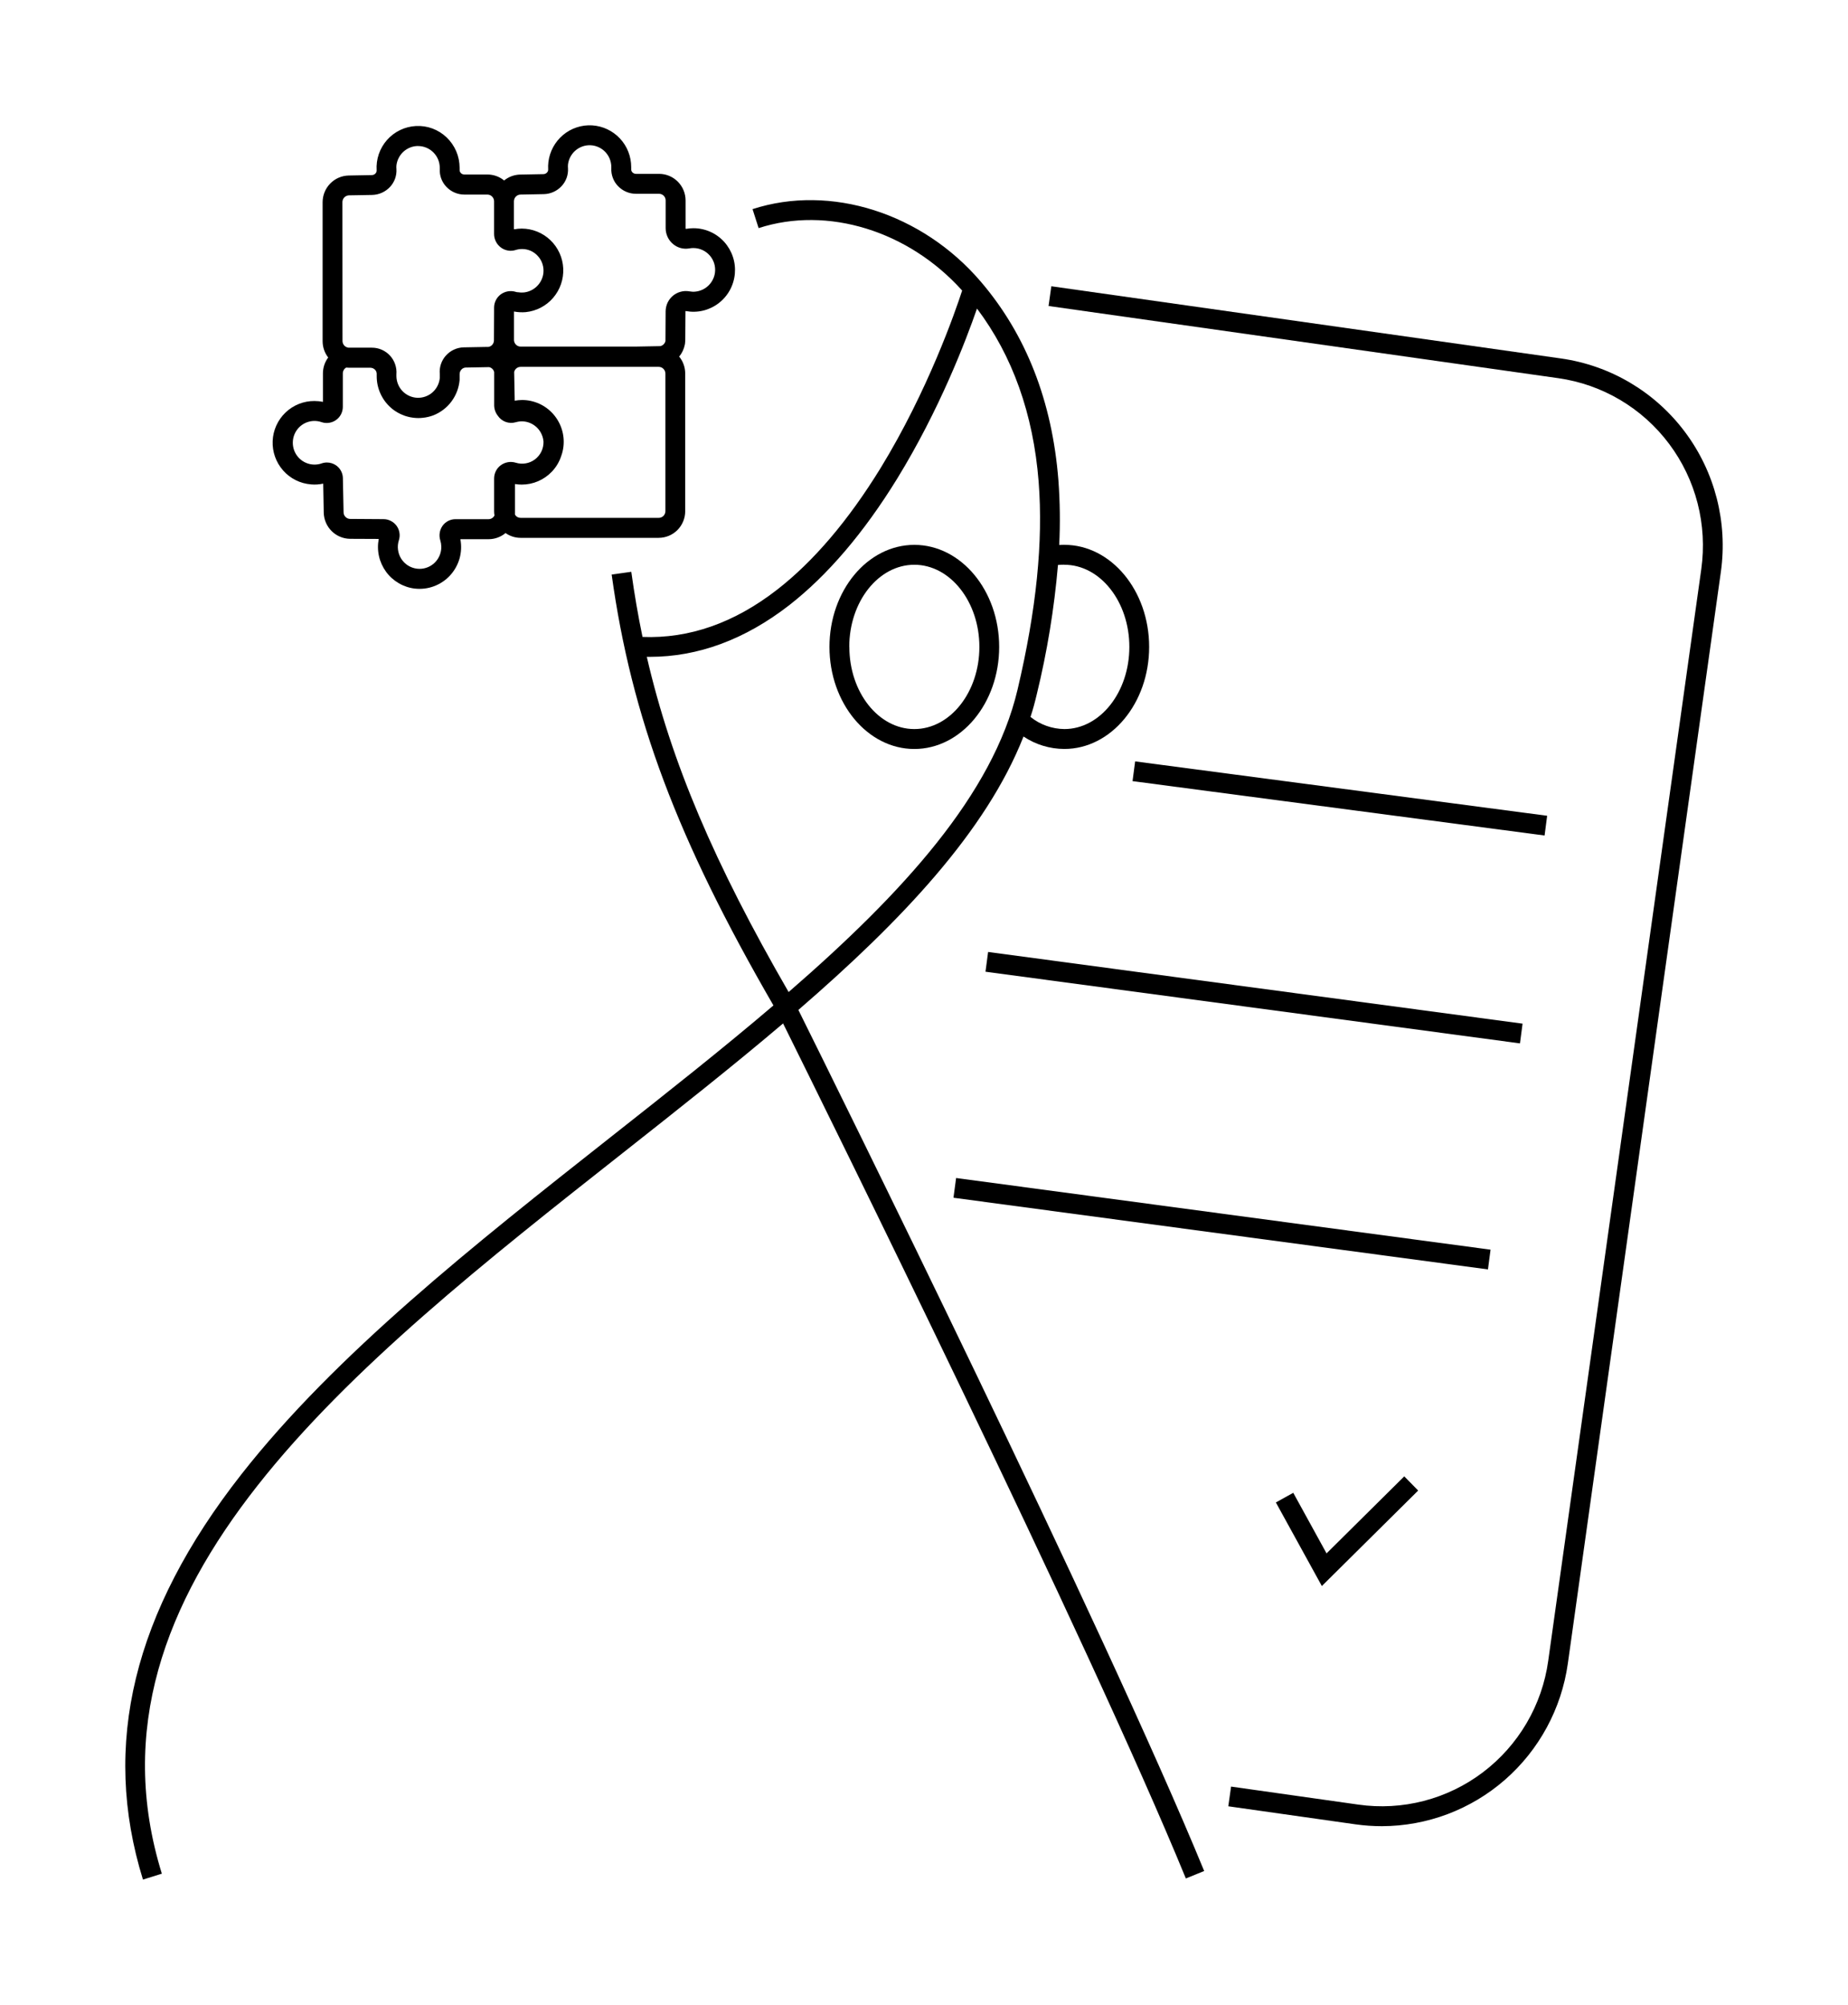 <svg width="59" height="64" viewBox="0 0 59 64" fill="none" xmlns="http://www.w3.org/2000/svg">
<path d="M31.547 30.388L31.463 31.019L48.527 33.307L48.61 32.677L31.547 30.388Z" fill="black"/>
<path d="M36.241 24.305L36.158 24.935L49.313 26.671L49.395 26.041L36.241 24.305Z" fill="black"/>
<path d="M30.525 37.604L30.441 38.234L47.505 40.522L47.588 39.892L30.525 37.604Z" fill="black"/>
<path d="M41.289 47.653L40.734 47.961L42.202 50.629L45.277 47.581L44.833 47.128L42.352 49.587L41.289 47.653Z" fill="black"/>
<path d="M9.928 15.463C10.059 15.475 10.19 15.466 10.319 15.438L10.336 16.37C10.342 16.59 10.433 16.8 10.59 16.955C10.746 17.11 10.956 17.197 11.176 17.2L12.092 17.204C12.057 17.385 12.059 17.572 12.099 17.751C12.139 17.931 12.216 18.101 12.324 18.25C12.432 18.399 12.57 18.523 12.729 18.616C12.887 18.709 13.063 18.768 13.245 18.789C13.452 18.812 13.661 18.787 13.856 18.714C14.051 18.641 14.227 18.523 14.368 18.37C14.51 18.216 14.613 18.032 14.671 17.831C14.728 17.63 14.737 17.418 14.698 17.212H15.6C15.797 17.212 15.988 17.143 16.14 17.016C16.281 17.116 16.449 17.169 16.622 17.169H21.031C21.255 17.168 21.47 17.079 21.628 16.92C21.786 16.761 21.876 16.545 21.876 16.32V11.922C21.876 11.725 21.808 11.535 21.684 11.383C21.774 11.274 21.835 11.144 21.863 11.005L21.87 10.969V10.957C21.876 10.92 21.878 10.882 21.878 10.845L21.884 9.942C21.884 9.94 21.884 9.938 21.885 9.935C21.886 9.933 21.888 9.931 21.889 9.93C21.891 9.929 21.892 9.929 21.894 9.929C21.895 9.929 21.897 9.929 21.898 9.93C22.08 9.963 22.266 9.959 22.446 9.916C22.625 9.873 22.794 9.793 22.941 9.681C23.088 9.569 23.211 9.427 23.3 9.265C23.39 9.102 23.444 8.923 23.461 8.738C23.477 8.553 23.456 8.367 23.396 8.191C23.337 8.016 23.242 7.854 23.117 7.717C22.993 7.581 22.841 7.471 22.672 7.397C22.503 7.323 22.32 7.284 22.135 7.285C22.056 7.285 21.976 7.293 21.898 7.307C21.895 7.305 21.892 7.303 21.891 7.3C21.889 7.297 21.888 7.293 21.888 7.29V6.399C21.888 6.174 21.799 5.958 21.64 5.799C21.482 5.64 21.267 5.55 21.043 5.55H20.304C20.283 5.55 20.262 5.546 20.243 5.537C20.223 5.529 20.206 5.517 20.191 5.502C20.178 5.489 20.169 5.474 20.162 5.458C20.155 5.442 20.152 5.424 20.152 5.406C20.152 5.383 20.152 5.358 20.152 5.333C20.152 4.993 20.023 4.666 19.791 4.419C19.559 4.172 19.242 4.023 18.905 4.002C18.567 3.982 18.235 4.092 17.975 4.31C17.716 4.528 17.549 4.837 17.508 5.174C17.499 5.252 17.496 5.331 17.501 5.409C17.502 5.427 17.499 5.445 17.493 5.462C17.486 5.479 17.477 5.494 17.464 5.507C17.449 5.523 17.431 5.536 17.412 5.545C17.392 5.554 17.37 5.559 17.349 5.559L16.605 5.573C16.419 5.577 16.24 5.643 16.095 5.761C15.945 5.638 15.757 5.571 15.563 5.571H14.825C14.804 5.571 14.783 5.566 14.763 5.558C14.744 5.55 14.726 5.538 14.712 5.522C14.699 5.509 14.689 5.493 14.682 5.476C14.676 5.458 14.673 5.44 14.674 5.421C14.674 5.399 14.674 5.377 14.674 5.355C14.673 5.174 14.637 4.995 14.566 4.829C14.495 4.663 14.391 4.513 14.261 4.388C14.131 4.263 13.977 4.166 13.808 4.103C13.639 4.04 13.459 4.013 13.279 4.023C13.104 4.032 12.932 4.076 12.774 4.152C12.616 4.228 12.474 4.335 12.357 4.467C12.241 4.599 12.151 4.752 12.094 4.919C12.037 5.086 12.014 5.262 12.025 5.438C12.026 5.456 12.023 5.475 12.017 5.492C12.01 5.509 12 5.524 11.988 5.537C11.973 5.553 11.956 5.566 11.936 5.575C11.916 5.584 11.895 5.589 11.873 5.589L11.128 5.603C10.908 5.609 10.697 5.7 10.543 5.859C10.388 6.017 10.301 6.23 10.3 6.452V10.89C10.3 11.079 10.362 11.263 10.478 11.412C10.369 11.558 10.31 11.736 10.31 11.919V12.829C10.22 12.81 10.129 12.801 10.038 12.801C9.694 12.799 9.364 12.931 9.115 13.169C8.866 13.408 8.719 13.733 8.705 14.078C8.691 14.423 8.811 14.76 9.039 15.018C9.267 15.277 9.586 15.436 9.928 15.462V15.463ZM21.244 16.318C21.243 16.375 21.221 16.429 21.181 16.469C21.141 16.509 21.087 16.531 21.031 16.531H16.622C16.585 16.531 16.55 16.522 16.518 16.504C16.486 16.486 16.46 16.46 16.441 16.429C16.441 16.407 16.441 16.384 16.441 16.362V15.451C16.512 15.463 16.584 15.469 16.657 15.469C16.837 15.469 17.016 15.432 17.181 15.361C17.347 15.29 17.497 15.185 17.621 15.054C17.759 14.909 17.862 14.734 17.922 14.543C17.956 14.448 17.978 14.35 17.989 14.251C18.01 14.064 17.991 13.875 17.934 13.697C17.877 13.518 17.783 13.354 17.659 13.214C17.534 13.074 17.382 12.962 17.212 12.886C17.041 12.809 16.857 12.769 16.67 12.769C16.591 12.77 16.511 12.777 16.433 12.791L16.416 11.905C16.416 11.893 16.416 11.882 16.416 11.87C16.428 11.824 16.455 11.784 16.492 11.755C16.529 11.726 16.575 11.711 16.622 11.711H21.031C21.087 11.711 21.141 11.733 21.181 11.774C21.221 11.813 21.243 11.868 21.244 11.924V16.318ZM16.618 6.211L17.361 6.197C17.468 6.195 17.573 6.171 17.671 6.127C17.768 6.084 17.856 6.02 17.929 5.942C18 5.866 18.054 5.777 18.09 5.679C18.125 5.581 18.14 5.477 18.134 5.374C18.13 5.333 18.13 5.292 18.134 5.251C18.154 5.088 18.23 4.938 18.349 4.825C18.469 4.713 18.624 4.646 18.787 4.637C18.881 4.632 18.975 4.646 19.063 4.679C19.152 4.712 19.233 4.762 19.301 4.827C19.369 4.892 19.424 4.971 19.461 5.058C19.498 5.145 19.517 5.239 19.517 5.333C19.518 5.345 19.518 5.357 19.517 5.369C19.512 5.474 19.528 5.578 19.565 5.677C19.601 5.775 19.657 5.864 19.73 5.94C19.804 6.017 19.892 6.079 19.99 6.121C20.089 6.164 20.194 6.186 20.301 6.186H21.04C21.067 6.186 21.095 6.191 21.121 6.202C21.147 6.213 21.17 6.228 21.19 6.248C21.21 6.268 21.225 6.291 21.236 6.317C21.247 6.343 21.252 6.371 21.252 6.399V7.287C21.252 7.383 21.274 7.478 21.315 7.566C21.356 7.653 21.415 7.73 21.489 7.791C21.561 7.851 21.645 7.895 21.735 7.919C21.826 7.943 21.92 7.946 22.012 7.929C22.053 7.921 22.095 7.918 22.137 7.918C22.235 7.918 22.331 7.938 22.421 7.979C22.51 8.019 22.59 8.077 22.655 8.15C22.721 8.224 22.77 8.31 22.8 8.404C22.829 8.498 22.839 8.598 22.827 8.696C22.808 8.854 22.735 9 22.622 9.112C22.509 9.223 22.361 9.293 22.203 9.309C22.139 9.316 22.075 9.313 22.011 9.301C21.919 9.284 21.823 9.288 21.732 9.313C21.641 9.337 21.556 9.381 21.484 9.441C21.412 9.502 21.353 9.578 21.313 9.663C21.273 9.749 21.252 9.842 21.251 9.937L21.246 10.842C21.247 10.853 21.247 10.863 21.246 10.874V10.884C21.237 10.925 21.216 10.963 21.186 10.992C21.156 11.022 21.118 11.042 21.077 11.05H21.064H21.043L20.284 11.064C20.26 11.064 20.238 11.064 20.217 11.064H16.621C16.567 11.064 16.515 11.043 16.476 11.005C16.437 10.968 16.413 10.917 16.41 10.863V9.949V9.944C16.533 9.968 16.659 9.974 16.783 9.964C17.123 9.93 17.437 9.767 17.66 9.507C17.883 9.248 17.998 8.912 17.982 8.569C17.966 8.226 17.819 7.903 17.572 7.666C17.325 7.43 16.997 7.297 16.655 7.297C16.576 7.297 16.496 7.305 16.418 7.32C16.415 7.318 16.412 7.316 16.41 7.313C16.409 7.31 16.408 7.306 16.408 7.302V6.424C16.409 6.368 16.431 6.314 16.47 6.275C16.509 6.235 16.562 6.212 16.618 6.211ZM10.932 6.45C10.933 6.394 10.954 6.341 10.993 6.301C11.032 6.261 11.085 6.238 11.14 6.236L11.885 6.223C11.992 6.22 12.097 6.196 12.194 6.152C12.292 6.108 12.379 6.045 12.452 5.967C12.523 5.891 12.577 5.801 12.613 5.704C12.648 5.606 12.663 5.502 12.657 5.398C12.653 5.358 12.653 5.317 12.657 5.277C12.677 5.114 12.753 4.963 12.872 4.85C12.992 4.738 13.146 4.671 13.31 4.662H13.346C13.437 4.662 13.528 4.68 13.612 4.715C13.696 4.75 13.773 4.801 13.837 4.866C13.902 4.931 13.953 5.008 13.988 5.092C14.023 5.177 14.04 5.268 14.04 5.359C14.04 5.371 14.04 5.383 14.04 5.394C14.035 5.499 14.051 5.604 14.087 5.702C14.124 5.8 14.18 5.89 14.252 5.965C14.326 6.043 14.415 6.105 14.513 6.147C14.611 6.189 14.716 6.211 14.823 6.211H15.562C15.618 6.212 15.672 6.234 15.711 6.274C15.751 6.314 15.774 6.368 15.774 6.424V7.469C15.774 7.553 15.794 7.636 15.832 7.711C15.87 7.787 15.926 7.852 15.993 7.902C16.059 7.951 16.136 7.984 16.218 7.998C16.299 8.012 16.382 8.006 16.461 7.981C16.528 7.96 16.598 7.949 16.668 7.949C16.763 7.949 16.858 7.969 16.945 8.007C17.033 8.047 17.111 8.105 17.175 8.177C17.241 8.25 17.291 8.336 17.32 8.43C17.35 8.525 17.359 8.624 17.348 8.722C17.328 8.88 17.256 9.027 17.142 9.138C17.029 9.25 16.882 9.319 16.724 9.336C16.66 9.342 16.596 9.339 16.533 9.328H16.51C16.495 9.325 16.481 9.321 16.467 9.317C16.386 9.292 16.301 9.286 16.218 9.3C16.135 9.314 16.056 9.347 15.988 9.396C15.921 9.446 15.867 9.51 15.83 9.585C15.793 9.659 15.774 9.741 15.774 9.824V9.923C15.774 9.937 15.774 9.951 15.774 9.966L15.77 10.866C15.77 10.916 15.752 10.964 15.72 11.002C15.688 11.04 15.644 11.066 15.595 11.074H15.585C15.577 11.075 15.57 11.075 15.562 11.074L14.808 11.088C14.699 11.09 14.591 11.115 14.492 11.161C14.393 11.207 14.304 11.273 14.232 11.355C14.162 11.434 14.109 11.527 14.076 11.627C14.043 11.728 14.031 11.834 14.041 11.94C14.041 11.955 14.041 11.971 14.041 11.987C14.043 12.014 14.043 12.04 14.041 12.067C14.024 12.245 13.94 12.409 13.806 12.527C13.672 12.644 13.498 12.705 13.32 12.698C13.143 12.69 12.975 12.614 12.851 12.486C12.727 12.357 12.658 12.186 12.656 12.007C12.656 11.988 12.656 11.969 12.656 11.95C12.665 11.841 12.651 11.732 12.616 11.63C12.581 11.527 12.525 11.432 12.451 11.352C12.378 11.272 12.289 11.209 12.19 11.165C12.091 11.121 11.984 11.099 11.876 11.099H11.145C11.128 11.099 11.11 11.097 11.094 11.092C11.048 11.08 11.008 11.053 10.979 11.016C10.951 10.978 10.935 10.932 10.935 10.885L10.932 6.45ZM9.524 13.669C9.615 13.567 9.733 13.495 9.865 13.46C9.997 13.425 10.135 13.431 10.264 13.475C10.342 13.502 10.425 13.509 10.506 13.497C10.587 13.485 10.665 13.454 10.731 13.406C10.797 13.359 10.851 13.297 10.888 13.224C10.925 13.152 10.945 13.072 10.945 12.99V11.919C10.945 11.881 10.955 11.844 10.973 11.812C10.992 11.779 11.019 11.752 11.052 11.734C11.083 11.738 11.115 11.739 11.147 11.739H11.823C11.852 11.739 11.88 11.745 11.906 11.756C11.933 11.768 11.956 11.784 11.976 11.805C11.993 11.823 12.007 11.845 12.015 11.868C12.024 11.891 12.028 11.916 12.027 11.941C12.027 11.964 12.027 11.988 12.027 12.012C12.027 12.199 12.066 12.384 12.142 12.555C12.218 12.726 12.328 12.879 12.467 13.004C12.5 13.034 12.534 13.062 12.57 13.088C12.581 13.096 12.593 13.103 12.604 13.112C12.63 13.128 12.654 13.145 12.68 13.16L12.723 13.184L12.797 13.221L12.844 13.241C12.869 13.252 12.894 13.262 12.919 13.271L12.968 13.287C12.994 13.294 13.021 13.302 13.047 13.308L13.095 13.319C13.124 13.325 13.154 13.329 13.184 13.333C13.198 13.335 13.211 13.337 13.225 13.338C13.268 13.343 13.312 13.345 13.356 13.345C13.403 13.345 13.45 13.343 13.497 13.337C13.613 13.326 13.727 13.299 13.836 13.258C14.066 13.167 14.268 13.013 14.416 12.813C14.564 12.613 14.653 12.376 14.674 12.127C14.674 12.091 14.674 12.054 14.674 12.017C14.674 12.008 14.674 11.998 14.674 11.989V11.955C14.672 11.925 14.677 11.896 14.687 11.869C14.697 11.842 14.712 11.817 14.732 11.796C14.75 11.776 14.771 11.761 14.795 11.75C14.819 11.739 14.845 11.733 14.871 11.733L15.574 11.72H15.619C15.658 11.729 15.693 11.749 15.721 11.777C15.749 11.805 15.769 11.84 15.777 11.879C15.777 11.897 15.777 11.916 15.777 11.935V12.938C15.778 13.057 15.817 13.171 15.889 13.265C15.95 13.358 16.039 13.43 16.143 13.468C16.247 13.506 16.361 13.51 16.468 13.478C16.557 13.452 16.651 13.444 16.743 13.455C16.903 13.475 17.051 13.551 17.162 13.668C17.273 13.786 17.34 13.939 17.352 14.1C17.354 14.209 17.331 14.317 17.284 14.415C17.237 14.512 17.167 14.598 17.081 14.663C16.994 14.729 16.894 14.773 16.787 14.791C16.681 14.81 16.571 14.803 16.468 14.771C16.387 14.746 16.302 14.74 16.219 14.754C16.136 14.768 16.057 14.801 15.989 14.851C15.922 14.899 15.868 14.964 15.831 15.038C15.794 15.112 15.775 15.194 15.775 15.277V16.317C15.775 16.363 15.779 16.409 15.787 16.455C15.77 16.49 15.743 16.52 15.709 16.541C15.676 16.562 15.637 16.573 15.598 16.573H14.542C14.461 16.573 14.382 16.592 14.311 16.628C14.239 16.665 14.177 16.718 14.13 16.783C14.083 16.85 14.051 16.926 14.039 17.007C14.026 17.088 14.032 17.171 14.057 17.249C14.097 17.377 14.1 17.514 14.065 17.644C14.03 17.774 13.958 17.891 13.858 17.981C13.785 18.047 13.699 18.096 13.605 18.126C13.511 18.156 13.412 18.166 13.315 18.154C13.212 18.142 13.114 18.107 13.027 18.053C12.94 17.998 12.866 17.924 12.81 17.837C12.755 17.75 12.72 17.652 12.707 17.55C12.693 17.447 12.703 17.343 12.735 17.245C12.759 17.168 12.766 17.087 12.753 17.007C12.741 16.928 12.71 16.852 12.663 16.787C12.615 16.721 12.553 16.667 12.48 16.63C12.408 16.592 12.328 16.572 12.246 16.572L11.179 16.565C11.124 16.565 11.071 16.542 11.032 16.503C10.992 16.464 10.97 16.411 10.969 16.356L10.947 15.264C10.946 15.184 10.926 15.105 10.888 15.034C10.851 14.963 10.796 14.902 10.731 14.856C10.644 14.796 10.541 14.764 10.437 14.764C10.378 14.764 10.32 14.774 10.265 14.794C10.12 14.844 9.962 14.843 9.817 14.793C9.672 14.743 9.548 14.647 9.463 14.518C9.379 14.39 9.339 14.237 9.35 14.083C9.361 13.929 9.422 13.784 9.524 13.669Z" fill="black"/>
<path d="M32.677 23.511C33.063 23.769 33.516 23.907 33.98 23.908C35.473 23.908 36.688 22.446 36.688 20.65C36.688 18.854 35.473 17.392 33.98 17.392C33.925 17.392 33.871 17.392 33.817 17.398C33.851 16.71 33.842 16.02 33.791 15.332C33.594 12.818 32.763 10.685 31.314 8.992C29.441 6.799 26.512 5.868 24.026 6.676L24.22 7.282C26.417 6.567 29.006 7.368 30.718 9.275C30.502 9.939 29.623 12.481 28.109 14.95C27.081 16.619 25.974 17.919 24.813 18.822C23.446 19.885 22.001 20.391 20.513 20.332C20.371 19.65 20.253 18.96 20.155 18.253L19.528 18.341C20.161 22.9 21.615 26.776 24.693 32.095C23.059 33.489 21.284 34.889 19.479 36.312C15.17 39.71 10.714 43.226 7.702 47.069C4.256 51.467 3.23 55.697 4.564 60L5.167 59.811C2.327 50.646 11.245 43.613 19.874 36.812C21.644 35.415 23.387 34.041 25.001 32.67C26.34 35.372 34.739 52.35 37.86 59.964L38.445 59.726C35.246 51.935 26.571 34.418 25.489 32.239C28.789 29.386 31.487 26.535 32.677 23.511ZM33.98 18.028C35.125 18.028 36.056 19.205 36.056 20.65C36.056 22.095 35.125 23.273 33.98 23.273C33.587 23.268 33.207 23.133 32.9 22.886C32.979 22.648 33.044 22.404 33.101 22.161C33.432 20.805 33.658 19.426 33.777 18.035C33.844 18.028 33.912 18.025 33.98 18.026V18.028ZM20.65 20.968H20.748C22.293 20.968 23.788 20.412 25.196 19.32C26.418 18.367 27.578 17.01 28.643 15.28C29.999 13.073 30.842 10.861 31.192 9.85C32.328 11.36 32.99 13.218 33.16 15.377C33.309 17.29 33.089 19.462 32.486 22.017C31.699 25.355 28.83 28.5 25.178 31.668C22.807 27.565 21.429 24.335 20.65 20.967V20.968Z" fill="black"/>
<path d="M31.9 20.651C31.9 18.853 30.684 17.393 29.191 17.393C27.697 17.393 26.482 18.856 26.482 20.651C26.482 22.446 27.697 23.909 29.191 23.909C30.684 23.909 31.9 22.449 31.9 20.651ZM27.114 20.651C27.114 19.204 28.046 18.028 29.191 18.028C30.335 18.028 31.268 19.206 31.268 20.651C31.268 22.096 30.335 23.273 29.191 23.273C28.046 23.273 27.117 22.098 27.117 20.651H27.114Z" fill="black"/>
<path d="M49.838 11.443L33.565 9.138L33.477 9.768L49.75 12.072C50.448 12.171 51.12 12.407 51.727 12.767C52.334 13.126 52.865 13.603 53.289 14.169C53.713 14.735 54.022 15.379 54.198 16.065C54.374 16.751 54.414 17.465 54.316 18.167L49.429 53.017C49.332 53.719 49.097 54.394 48.739 55.005C48.381 55.615 47.907 56.149 47.344 56.575C46.781 57.002 46.139 57.312 45.457 57.489C44.774 57.666 44.063 57.706 43.365 57.606L39.304 57.031L39.215 57.66L43.276 58.236C43.555 58.275 43.836 58.295 44.118 58.295C45.563 58.292 46.959 57.766 48.049 56.813C49.139 55.86 49.852 54.544 50.055 53.106L54.941 18.256C55.163 16.673 54.751 15.065 53.793 13.787C52.836 12.509 51.413 11.666 49.837 11.443H49.838Z" fill="black"/>
</svg>
